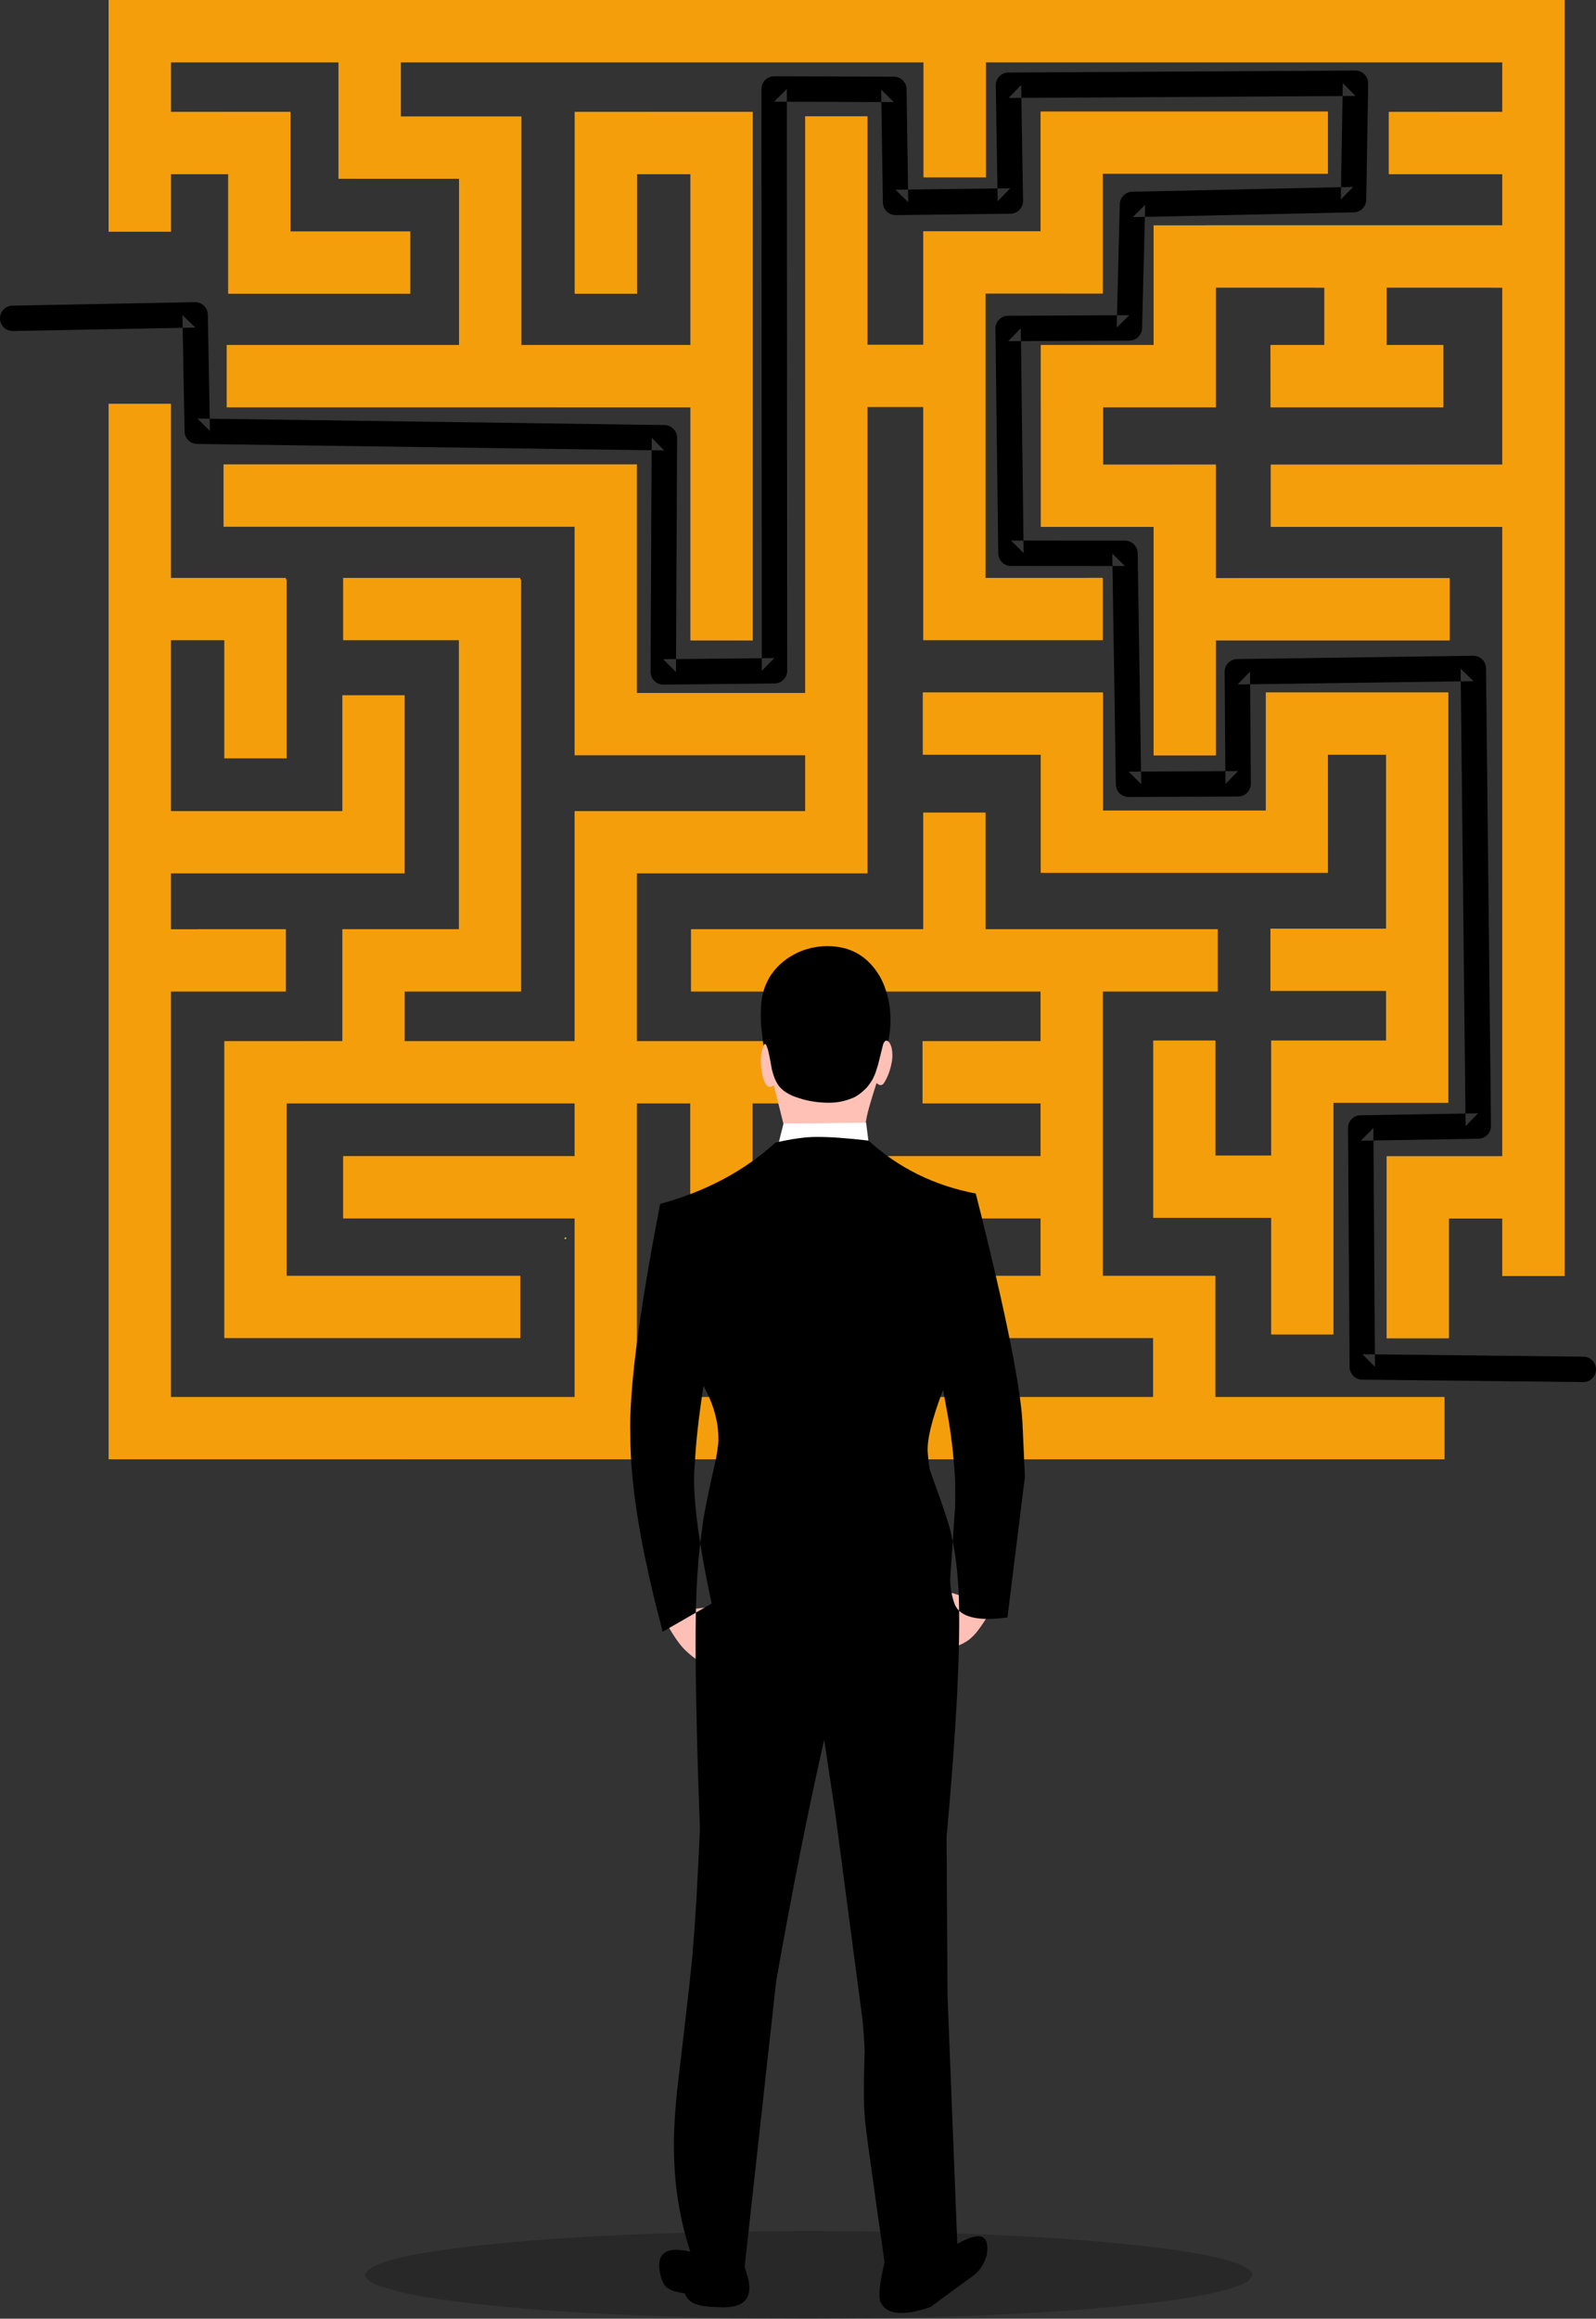 <svg width="1674" height="2431" xmlns="http://www.w3.org/2000/svg" xmlns:xlink="http://www.w3.org/1999/xlink" xml:space="preserve" overflow="hidden"><rect width="100%" height="100%" fill="#333333" stroke="none"/><defs><clipPath id="clip0"><rect x="1320" y="22" width="1674" height="2431"/></clipPath></defs><g clip-path="url(#clip0)" transform="translate(-1320 -22)"><path d="M1434 22.03 1434 264.801 1499.22 264.809 1499.22 204.496 1559.5 204.504 1559.5 329.977 1750.17 329.985 1750.17 264.801 1624.68 264.809 1624.68 139.332 1499.23 139.339 1499.23 87.207 1675.21 87.214 1675.21 209.42 1801.51 209.428 1801.51 383.786 1557.87 383.793 1557.87 448.954 2044.32 448.961 2044.32 693.359 2109.5 693.366 2109.5 139.332 1922.92 139.339 1922.92 329.977 1988.09 329.985 1988.09 204.5 2044.31 204.507 2044.31 383.778 1866.7 383.786 1866.7 144.271 1740.39 144.278 1740.39 87.207 2288.75 87.214 2288.75 207.779 2353.97 207.782 2353.97 87.207 2895.83 87.214 2895.83 139.332 2776.84 139.339 2776.84 204.496 2895.83 204.504 2895.83 258.293 2529.97 258.304 2529.97 383.778 2411.8 383.786 2411.8 448.946 2411.83 448.954 2411.83 574.424 2529.97 574.432 2529.97 813.965 2595.14 813.969 2595.14 693.351 2840.4 693.359 2840.4 628.183 2595.14 628.19 2595.14 509.221 2477.01 509.229 2477.01 448.946 2595.14 448.954 2595.14 323.469 2709.22 323.477 2709.22 383.778 2652.58 383.786 2652.78 448.946 2833.88 448.95 2833.88 383.778 2774.39 383.786 2774.39 323.469 2895.83 323.477 2895.83 509.221 2652.99 509.229 2652.99 574.424 2895.83 574.432 2895.83 1234.37 2774.39 1234.37 2774.39 1425 2839.6 1425 2839.6 1299.53 2895.83 1299.53 2895.83 1359.84 2961 1359.84 2961 22 1434 22.004Z" fill="#BFC3C6" fill-rule="evenodd"/><path d="M2594.69 1486.75 2594.69 1359.68 2476.6 1359.68 2476.6 1061.46 2597.13 1061.46 2597.13 996.216 2353.61 996.216 2353.61 874.034 2288.42 874.042 2288.42 996.216 2044.9 996.216 2044.9 1061.46 2411.42 1061.46 2411.42 1113.59 2287.65 1113.63 2287.65 1178.76 2411.42 1178.76 2411.42 1234.19 2167.07 1234.19 2167.07 1299.36 2411.42 1299.36 2411.42 1359.68 2167.07 1359.68 2167.07 1424.84 2529.54 1424.84 2529.54 1486.75 1987.88 1486.75 1987.88 1178.76 2044.08 1178.76 2044.08 1421.66 2109.23 1421.66 2109.23 1178.76 2230.59 1178.76 2230.59 1113.59 1987.88 1113.63 1987.88 937.566 2229.81 937.566 2229.8 448.659 2288.42 448.666 2288.42 693.097 2476.59 693.105 2476.59 627.92 2353.58 627.927 2353.58 329.673 2476.59 329.68 2476.59 204.177 2712.8 204.185 2712.8 139 2411.42 139.007 2411.42 264.487 2288.42 264.495 2288.42 383.481 2229.8 383.488 2229.8 143.94 2164.62 143.948 2164.62 748.513 1987.88 748.52 1987.88 508.949 1554.58 508.953 1554.58 574.157 1922.73 574.165 1922.73 813.732 2164.62 813.74 2164.62 872.401 1922.73 872.408 1922.73 1113.63 1744.36 1113.63 1744.36 1061.46 1866.53 1061.46 1866.53 629.527 1865.71 629.535 1865.71 627.927 1680.02 627.935 1680.02 693.105 1801.37 693.112 1801.37 996.216 1679.2 996.216 1679.2 1113.63 1555.39 1113.63 1555.39 1424.84 1865.7 1424.84 1865.7 1359.68 1620.54 1359.68 1620.54 1178.76 1922.73 1178.76 1922.73 1234.19 1680.01 1234.19 1680.01 1299.36 1922.73 1299.36 1922.73 1486.75 1499.19 1486.75 1499.19 1061.46 1619.73 1061.46 1619.73 996.216 1499.19 996.254 1499.19 937.566 1744.35 937.566 1744.35 751.011 1679.2 751.015 1679.2 872.408 1499.19 872.412 1499.19 693.105 1555.39 693.109 1555.39 817.012 1620.54 817.015 1620.54 629.527 1619.73 629.535 1619.73 627.927 1499.19 627.935 1499.19 445.394 1434 445.398 1434 1551.96 2835 1552 2835 1486.75 2594.71 1486.75Z" fill="#9A6D16" fill-rule="evenodd"/><path d="M2839 748 2839 1178.14 2718.52 1178.14 2718.52 1421 2653.38 1421 2653.38 1298.76 2594.78 1298.76 2594.78 1298.76 2529.71 1298.76 2529.71 1113.02 2594.78 1113.02 2594.78 1233.6 2653.38 1233.6 2653.38 1113.02 2773.86 1113.02 2773.86 1060.82 2652.56 1060.82 2652.56 995.665 2773.86 995.665 2773.86 813.205 2712.8 813.212 2712.81 937.026 2411.68 937.026 2411.68 813.205 2288 813.212 2288 748 2476.81 748.007 2476.81 871.802 2647.73 871.81 2647.73 748Z" fill="#9A6D16" fill-rule="evenodd"/><path d="M2411 509 2412 509.004 2412 573.996 2411 574 2411 509ZM2411 509 2412 509.004 2412 573.996 2411 574 2411 509ZM2411 509 2412 509.004 2412 573.996 2411 574 2411 509ZM2411 509 2412 509.004 2412 573.996 2411 574 2411 509Z" fill="#9A6D16" fill-rule="evenodd"/><path d="M1434 22.03 1434 264.801 1499.22 264.809 1499.22 204.496 1559.5 204.504 1559.5 329.977 1750.17 329.985 1750.17 264.801 1624.68 264.809 1624.68 139.332 1499.23 139.339 1499.23 87.207 1675.21 87.214 1675.21 209.42 1801.51 209.428 1801.51 383.786 1557.87 383.793 1557.87 448.954 2044.32 448.961 2044.32 693.359 2109.5 693.366 2109.5 139.332 1922.92 139.339 1922.92 329.977 1988.09 329.985 1988.09 204.5 2044.31 204.507 2044.31 383.778 1866.7 383.786 1866.7 144.271 1740.39 144.278 1740.39 87.207 2288.75 87.214 2288.75 207.779 2353.97 207.782 2353.97 87.207 2895.83 87.214 2895.83 139.332 2776.84 139.339 2776.84 204.496 2895.83 204.504 2895.83 258.293 2529.97 258.304 2529.97 383.778 2411.8 383.786 2411.8 448.946 2411.83 448.954 2411.83 574.424 2529.97 574.432 2529.97 813.965 2595.14 813.969 2595.14 693.351 2840.4 693.359 2840.4 628.183 2595.14 628.19 2595.14 509.221 2477.01 509.229 2477.01 448.946 2595.14 448.954 2595.14 323.469 2709.22 323.477 2709.22 383.778 2652.58 383.786 2652.78 448.946 2833.88 448.95 2833.88 383.778 2774.39 383.786 2774.39 323.469 2895.83 323.477 2895.83 509.221 2652.99 509.229 2652.99 574.424 2895.83 574.432 2895.83 1234.37 2774.39 1234.37 2774.39 1425 2839.6 1425 2839.6 1299.53 2895.83 1299.53 2895.83 1359.84 2961 1359.84 2961 22 1434 22.004Z" fill="#9A6D16" fill-rule="evenodd"/><path d="M2594.69 1486.75 2594.69 1359.68 2476.6 1359.68 2476.6 1061.46 2597.13 1061.46 2597.13 996.216 2353.61 996.216 2353.61 874.034 2288.42 874.042 2288.42 996.216 2044.9 996.216 2044.9 1061.46 2411.42 1061.46 2411.42 1113.59 2287.65 1113.63 2287.65 1178.76 2411.42 1178.76 2411.42 1234.19 2167.07 1234.19 2167.07 1299.36 2411.42 1299.36 2411.42 1359.68 2167.07 1359.68 2167.07 1424.84 2529.54 1424.84 2529.54 1486.75 1987.88 1486.75 1987.88 1178.76 2044.08 1178.76 2044.08 1421.66 2109.23 1421.66 2109.23 1178.76 2230.59 1178.76 2230.59 1113.59 1987.88 1113.63 1987.88 937.566 2229.81 937.566 2229.8 448.659 2288.42 448.666 2288.42 693.097 2476.59 693.105 2476.59 627.92 2353.58 627.927 2353.58 329.673 2476.59 329.68 2476.59 204.177 2712.8 204.185 2712.8 139 2411.42 139.007 2411.42 264.487 2288.42 264.495 2288.42 383.481 2229.8 383.488 2229.8 143.94 2164.62 143.948 2164.62 748.513 1987.88 748.52 1987.88 508.949 1554.58 508.953 1554.58 574.157 1922.73 574.165 1922.73 813.732 2164.62 813.74 2164.62 872.401 1922.73 872.408 1922.73 1113.63 1744.36 1113.63 1744.36 1061.46 1866.53 1061.46 1866.53 629.527 1865.71 629.535 1865.71 627.927 1680.02 627.935 1680.02 693.105 1801.37 693.112 1801.37 996.216 1679.2 996.216 1679.2 1113.63 1555.39 1113.63 1555.39 1424.84 1865.7 1424.84 1865.7 1359.68 1620.54 1359.68 1620.54 1178.76 1922.73 1178.76 1922.73 1234.19 1680.01 1234.19 1680.01 1299.36 1922.73 1299.36 1922.73 1486.75 1499.19 1486.75 1499.19 1061.46 1619.73 1061.46 1619.73 996.216 1499.19 996.254 1499.19 937.566 1744.35 937.566 1744.35 751.011 1679.2 751.015 1679.2 872.408 1499.19 872.412 1499.19 693.105 1555.39 693.109 1555.39 817.012 1620.54 817.015 1620.54 629.527 1619.73 629.535 1619.73 627.927 1499.19 627.935 1499.19 445.394 1434 445.398 1434 1551.96 2835 1552 2835 1486.75 2594.71 1486.75Z" fill="#9A6D16" fill-rule="evenodd"/><path d="M2839 748 2839 1178.14 2718.52 1178.14 2718.52 1421 2653.38 1421 2653.38 1298.76 2594.78 1298.76 2594.78 1298.76 2529.71 1298.76 2529.71 1113.02 2594.78 1113.02 2594.78 1233.6 2653.38 1233.6 2653.38 1113.02 2773.86 1113.02 2773.86 1060.82 2652.56 1060.82 2652.56 995.665 2773.86 995.665 2773.86 813.205 2712.8 813.212 2712.81 937.026 2411.68 937.026 2411.68 813.205 2288 813.212 2288 748 2476.81 748.007 2476.81 871.802 2647.73 871.81 2647.73 748Z" fill="#9A6D16" fill-rule="evenodd"/><path d="M2411 509 2412 509.004 2412 573.996 2411 574 2411 509ZM2411 509 2412 509.004 2412 573.996 2411 574 2411 509ZM2411 509 2412 509.004 2412 573.996 2411 574 2411 509ZM2411 509 2412 509.004 2412 573.996 2411 574 2411 509Z" fill="#9A6D16" fill-rule="evenodd"/><path d="M1434.01 22.03 1434.01 264.801 1499.23 264.809 1499.23 204.496 1559.51 204.504 1559.51 329.977 1750.18 329.985 1750.18 264.801 1624.68 264.809 1624.68 139.332 1499.23 139.339 1499.23 87.207 1675.22 87.214 1675.22 209.42 1801.52 209.428 1801.52 383.786 1557.87 383.793 1557.87 448.954 2044.32 448.961 2044.32 693.359 2109.5 693.366 2109.5 139.332 1922.92 139.339 1922.92 329.977 1988.1 329.985 1988.1 204.5 2044.31 204.507 2044.31 383.778 1866.7 383.786 1866.7 144.271 1740.39 144.278 1740.39 87.207 2288.76 87.214 2288.76 207.779 2353.97 207.782 2353.97 87.207 2895.83 87.214 2895.83 139.332 2776.84 139.339 2776.84 204.496 2895.83 204.504 2895.83 258.293 2529.97 258.304 2529.97 383.778 2411.8 383.786 2411.8 448.946 2411.83 448.954 2411.83 574.424 2529.97 574.432 2529.97 813.965 2595.14 813.969 2595.14 693.351 2840.4 693.359 2840.4 628.183 2595.14 628.19 2595.14 509.221 2477.01 509.229 2477.01 448.946 2595.14 448.954 2595.14 323.469 2709.22 323.477 2709.22 383.778 2652.58 383.786 2652.78 448.946 2833.88 448.95 2833.88 383.778 2774.39 383.786 2774.39 323.469 2895.83 323.477 2895.83 509.221 2652.99 509.229 2652.99 574.424 2895.83 574.432 2895.83 1234.37 2774.39 1234.37 2774.39 1425 2839.61 1425 2839.61 1299.53 2895.83 1299.53 2895.83 1359.84 2961 1359.84 2961 22 1434 22.004Z" fill="#F59E0B" fill-rule="evenodd"/><path d="M2594.69 1486.75 2594.69 1359.68 2476.6 1359.68 2476.6 1061.46 2597.13 1061.46 2597.13 996.216 2353.61 996.216 2353.61 874.034 2288.42 874.042 2288.42 996.216 2044.9 996.216 2044.9 1061.46 2411.42 1061.46 2411.42 1113.59 2287.65 1113.63 2287.65 1178.76 2411.42 1178.76 2411.42 1234.19 2167.07 1234.19 2167.07 1299.36 2411.42 1299.36 2411.42 1359.68 2167.07 1359.68 2167.07 1424.84 2529.54 1424.84 2529.54 1486.75 1987.88 1486.75 1987.88 1178.76 2044.08 1178.76 2044.08 1421.66 2109.23 1421.66 2109.23 1178.76 2230.59 1178.76 2230.59 1113.59 1987.88 1113.63 1987.88 937.566 2229.81 937.566 2229.8 448.659 2288.42 448.666 2288.42 693.097 2476.59 693.105 2476.59 627.92 2353.58 627.927 2353.58 329.676 2476.59 329.684 2476.59 204.177 2712.8 204.185 2712.8 139 2411.42 139.007 2411.42 264.487 2288.42 264.495 2288.42 383.481 2229.8 383.488 2229.8 143.94 2164.62 143.948 2164.62 748.513 1987.88 748.52 1987.88 508.945 1554.58 508.953 1554.58 574.165 1922.73 574.173 1922.73 813.732 2164.62 813.74 2164.62 872.401 1922.73 872.408 1922.73 1113.63 1744.36 1113.63 1744.36 1061.46 1866.53 1061.46 1866.53 629.535 1865.71 629.542 1865.71 627.927 1680.02 627.935 1680.02 693.105 1801.37 693.109 1801.37 996.216 1679.2 996.216 1679.2 1113.59 1555.39 1113.63 1555.39 1424.84 1865.7 1424.84 1865.7 1359.68 1620.54 1359.68 1620.54 1178.76 1922.73 1178.76 1922.73 1234.19 1680.01 1234.19 1680.01 1299.36 1922.73 1299.36 1922.73 1486.75 1499.19 1486.75 1499.19 1061.46 1619.73 1061.46 1619.73 996.216 1499.19 996.254 1499.19 937.566 1744.35 937.566 1744.35 751.011 1679.2 751.015 1679.2 872.404 1499.19 872.412 1499.19 693.105 1555.39 693.109 1555.39 817.008 1620.54 817.015 1620.54 629.535 1619.73 629.542 1619.73 627.927 1499.19 627.935 1499.19 445.391 1434 445.398 1434 1551.96 2835 1552 2835 1486.75 2594.71 1486.75Z" fill="#F59E0B" fill-rule="evenodd"/><path d="M2839 748 2839 1178.14 2718.52 1178.14 2718.52 1421 2653.38 1421 2653.38 1298.76 2594.78 1298.76 2594.78 1298.76 2529.71 1298.76 2529.71 1113.02 2594.78 1113.02 2594.78 1233.6 2653.38 1233.6 2653.38 1113.02 2773.86 1113.02 2773.86 1060.82 2652.56 1060.82 2652.56 995.665 2773.86 995.665 2773.86 813.205 2712.8 813.212 2712.81 937.026 2411.68 937.026 2411.68 813.205 2288 813.212 2288 748 2476.81 748.007 2476.81 871.802 2647.73 871.81 2647.73 748Z" fill="#F59E0B" fill-rule="evenodd"/><path d="M2980.54 1471 2980.54 1471 2748.73 1468.46C2741.47 1468.35 2735.61 1462.47 2735.56 1455.23L2735.56 1455.23 2733.9 1204.7C2733.85 1197.39 2739.69 1191.44 2746.98 1191.29L2746.98 1191.29 2870.32 1189.24 2857.23 1202.69 2852.01 722.991 2865.51 736.156 2617.99 739.615 2631.11 726.208 2631.97 843.687C2632 847.223 2630.61 850.626 2628.13 853.142 2625.64 855.659 2622.26 857.08 2618.72 857.095L2618.72 857.099 2503.77 857.603C2496.47 857.637 2490.51 851.793 2490.4 844.502L2490.4 844.502 2486.66 602.343 2499.95 615.448 2380.36 615.361C2373.08 615.357 2367.15 609.501 2367.06 602.222L2367.06 602.222 2364.06 366.57C2364.02 363.023 2365.39 359.605 2367.87 357.073 2370.36 354.542 2373.76 353.109 2377.3 353.09L2377.3 353.094 2504.51 352.461 2491.27 365.437 2494.53 236.005C2494.71 228.895 2500.45 223.185 2507.55 223.033L2507.55 223.037 2739.39 218.016 2726.37 231.101 2728.41 109.09 2741.8 122.622 2377.83 124.692 2391.06 111.162 2393.06 232.519C2393.12 236.058 2391.76 239.473 2389.3 242.012 2386.83 244.551 2383.45 246.002 2379.91 246.048L2379.91 246.051 2259.53 247.537C2252.19 247.628 2246.17 241.765 2246.05 234.432L2246.05 234.436 2244.23 115.915 2257.49 129.023 2131.93 128.61 2145.29 115.289 2145.67 725.264C2145.67 732.571 2139.79 738.513 2132.48 738.585L2132.48 738.589 2015.83 739.752C2012.27 739.79 2008.84 738.395 2006.31 735.882 2003.79 733.366 2002.37 729.944 2002.39 726.378L2002.39 726.386 2003.56 480.908 2016.68 494.281 1526.71 487.437C1519.53 487.334 1513.72 481.552 1513.59 474.37L1513.59 474.374 1511.35 352.374 1524.92 365.437 1333.57 369.068C1326.21 369.208 1320.14 363.36 1320 356.012 1319.86 348.66 1325.71 342.589 1333.06 342.449L1333.06 342.453 1524.41 338.818C1527.94 338.75 1531.36 340.092 1533.9 342.54 1536.44 344.991 1537.91 348.353 1537.97 351.885L1537.97 351.885 1540.21 473.881 1527.09 460.815 2017.05 467.662C2024.36 467.765 2030.22 473.734 2030.18 481.036L2030.18 481.036 2029.01 726.507 2015.57 713.134 2132.22 711.966 2119.04 725.283 2118.66 115.308C2118.66 111.769 2120.07 108.373 2122.57 105.872 2125.08 103.375 2128.48 101.976 2132.02 101.988L2132.02 101.992 2257.58 102.401C2264.84 102.424 2270.74 108.252 2270.85 115.505L2270.85 115.509 2272.67 234.023 2259.2 220.918 2379.58 219.425 2366.44 232.954 2364.44 111.602C2364.38 108.047 2365.75 104.618 2368.23 102.075 2370.72 99.532 2374.12 98.092 2377.67 98.073L2377.67 98.073 2741.64 96C2745.23 95.981 2748.67 97.406 2751.18 99.953 2753.7 102.499 2755.09 105.956 2755.03 109.537L2755.03 109.537 2752.99 231.548C2752.87 238.699 2747.12 244.478 2739.97 244.63L2739.97 244.634 2508.13 249.648 2521.15 236.676 2517.88 366.111C2517.7 373.304 2511.83 379.049 2504.64 379.083L2504.64 379.087 2377.43 379.712 2390.68 366.233 2393.68 601.881 2380.38 588.738 2499.97 588.825C2507.24 588.833 2513.16 594.665 2513.27 601.93L2513.27 601.934 2517.02 844.089 2503.65 830.984 2618.6 830.473 2605.35 843.884 2604.49 726.405C2604.44 719.087 2610.3 713.099 2617.62 712.997L2617.62 713.001 2865.14 709.537C2868.68 709.488 2872.09 710.852 2874.62 713.319 2877.15 715.79 2878.6 719.167 2878.64 722.703L2878.64 722.706 2883.85 1202.39C2883.93 1209.7 2878.09 1215.73 2870.76 1215.84L2870.76 1215.84 2747.43 1217.93 2760.52 1204.51 2762.18 1455.05 2749.02 1441.82 2980.84 1444.4C2988.19 1444.47 2994.08 1450.5 2994 1457.85 2993.92 1465.2 2987.89 1471.08 2980.54 1471Z" fill-rule="evenodd"/><path d="M1913.56 1319 1913.01 1319.42 1912.58 1319.79 1912.27 1320.13 1912.08 1320.38 1912 1320.58 1912.04 1320.79 1912.19 1320.92 1912.46 1320.96 1912.85 1321C1913.07 1321 1913.45 1320.96 1914 1320.88 1913.89 1320.42 1913.75 1319.75 1913.58 1319L1913.56 1319Z" fill="#FDD908" fill-rule="evenodd"/><path d="M2634 2407.04 2629.75 2413.29C2609.61 2425.87 2550.68 2435.96 2452.95 2443.49 2354.55 2451.02 2238.68 2454.07 2105.34 2452.67 1978.07 2450.68 1876.29 2444.84 1799.99 2435.17 1775.55 2432.04 1755.41 2428.65 1739.58 2424.96L1719.63 2419.28C1708.67 2415.36 1703.12 2411.3 1703 2407.04 1706.33 2393.98 1751.78 2383.14 1839.34 2374.48 1926.91 2365.82 2036.63 2361.34 2168.5 2361 2300.37 2361.34 2410.09 2365.82 2497.66 2374.48 2585.23 2383.14 2630.67 2394.02 2634 2407.04" fill="#000000" fill-rule="evenodd" fill-opacity="0.22"/><path d="M2318.33 1692 2362 1706.11C2352.02 1723.56 2344.22 1734.59 2338.61 1739.2 2336.56 1741.31 2332.97 1743.62 2327.83 1746.16 2324.14 1747.85 2318.87 1749.46 2312 1751L2318.33 1692" fill="#FEC0B6" fill-rule="evenodd"/><path d="M2013 1713.16 2014.69 1716.2C2022.01 1729.75 2028.3 1739.81 2033.56 1746.34 2038.23 1752.35 2045.41 1758.58 2055.11 1765L2063 1707 2013 1713.16" fill="#FEC0B6" fill-rule="evenodd"/><path d="M2144.73 1182.64 2143.21 1180.09C2135.05 1166.76 2129.62 1155.3 2126.92 1145.71 2123.36 1133.87 2120.83 1120.7 2119.3 1106.16 2117.78 1094.62 2117.59 1083.12 2118.73 1071.66 2119.42 1066.03 2120.8 1060.51 2122.86 1055.18 2125.86 1048.67 2127.91 1044.82 2129.02 1043.68 2135.92 1033.63 2145.5 1025.79 2157.78 1020.19 2168.38 1015.66 2179.31 1013.61 2190.57 1014.06 2213.09 1014.71 2230.39 1025.06 2242.48 1045.13 2244.47 1048.59 2246.22 1052.29 2247.73 1056.24L2249.8 1062.26C2251.05 1066.33 2252.03 1070.6 2252.73 1075.01 2254.16 1083.88 2254.38 1093.14 2253.4 1102.69 2250.88 1124.24 2242.38 1151.65 2227.9 1185L2144.73 1182.64" fill-rule="evenodd"/><path d="M2144.32 1210.71 2227.77 1213C2227.22 1206.09 2227.67 1199.37 2229.12 1192.95 2230.25 1187.04 2233.68 1175.2 2239.4 1157.48 2242.54 1160.42 2245.15 1160.42 2247.24 1157.37 2250.87 1151.68 2253.43 1145.07 2254.93 1137.51 2256.25 1132.05 2256.35 1126.48 2255.24 1120.83 2253.92 1115.9 2252.13 1113.31 2249.85 1113 2248.42 1113.04 2247.24 1114.3 2246.33 1116.74L2240.95 1138.28C2239.1 1144.5 2237.85 1148.2 2237.2 1149.35 2235.82 1153.09 2233.17 1157.33 2229.23 1162.14 2223.38 1168.1 2218.08 1171.88 2213.31 1173.56 2205.65 1176.65 2197.67 1178.18 2189.36 1178.14 2179.81 1178.14 2170.6 1176.92 2161.75 1174.47 2154.87 1172.37 2150.97 1170.96 2150.06 1170.31 2145.5 1168.17 2141.92 1165.81 2139.32 1163.17 2137.05 1161.26 2134.77 1157.71 2132.48 1152.52 2131.35 1149.5 2130.41 1146.45 2129.64 1143.36 2127.36 1130.53 2125.83 1123.16 2125.05 1121.25 2123.88 1117.24 2122.71 1115.83 2121.52 1117.01 2117.5 1125.37 2116.92 1136.29 2119.78 1149.73 2121.27 1155.31 2123 1158.93 2124.97 1160.58 2126.53 1161.99 2128.76 1161.8 2131.67 1159.96L2144.32 1210.71" fill="#FFC1B6" fill-rule="evenodd"/><path d="M2134 1231.21 2141.8 1199.91C2166.58 1199.87 2195.46 1199.57 2228.42 1199L2233 1235 2134 1231.21" fill="#FFFFFF" fill-rule="evenodd"/><path d="M2101.01 2398.6 2102.08 2402.2C2112.2 2430.06 2102.53 2442.95 2073.08 2440.86 2062.71 2440.67 2055.11 2439.65 2050.27 2437.79 2044.84 2436.28 2040.79 2432.49 2038.1 2426.42 2029.31 2425.1 2023.84 2423.5 2021.69 2421.69 2016.95 2419.75 2013.66 2413.42 2011.82 2402.77 2008.96 2383.67 2019.72 2377.04 2044.1 2382.8 2031.29 2344.06 2025.6 2302.53 2027.04 2258.14 2027.52 2244.42 2028.62 2229.3 2030.34 2212.66 2041.45 2119.12 2046.91 2070.12 2046.7 2065.57 2049.17 2039 2051.64 1996.85 2054.12 1939.13 2048.86 1798.75 2048.2 1707.03 2052.15 1663.97 2052.36 1657.19 2054.04 1642.22 2057.21 1619.02 2058.25 1609.85 2062.88 1587.11 2071.1 1550.8 2073.01 1539.32 2073.82 1532.72 2073.51 1530.98 2073.65 1512.82 2068.45 1494.18 2057.89 1475 2052.72 1508.39 2049.67 1535.98 2048.76 1557.77 2045.72 1585.33 2051.6 1633.84 2066.42 1703.24L2015.03 1732.76 2012.6 1722.98C1991.58 1642.86 1981.1 1577.52 1981.16 1527.04 1979.55 1481.36 1989.97 1400.41 2012.42 1284.2 2060.07 1271.28 2100.4 1249.83 2133.4 1219.93 2150.31 1216.06 2164.29 1214.09 2175.35 1214.01 2189.15 1213.86 2207.65 1215.11 2230.87 1217.84 2262.64 1246.65 2300.18 1265.14 2343.46 1273.36 2375.39 1399.58 2391.8 1481.55 2392.69 1519.3L2395 1570.36 2376.69 1717.71C2345.87 1722.04 2327.5 1717.64 2321.59 1704.53 2317.61 1693.91 2316.04 1683.49 2316.87 1673.26L2321.56 1605.07C2321.99 1601.55 2322.07 1591.39 2321.8 1574.64 2320.46 1548.26 2317.39 1522.68 2312.58 1497.85 2311.47 1491.6 2310.34 1485.34 2309.19 1479.13 2297.33 1510.09 2291.97 1532.11 2293.12 1545.23 2293.91 1556.18 2294.84 1562.74 2295.92 1564.9 2310.35 1604.43 2317.75 1627.21 2318.13 1633.31 2321.89 1649 2324.37 1668.67 2325.56 1692.28 2327.64 1746.67 2323.4 1831.95 2312.84 1948.08L2313.85 2114.8 2324.08 2374.65C2348.12 2360.85 2358.42 2364.76 2354.96 2386.4 2352.03 2395.69 2347.73 2402.55 2342.07 2406.94L2295.74 2440.86C2267.82 2450.26 2250.62 2448.86 2244.15 2436.69 2240.98 2431.5 2242.2 2417.21 2247.8 2393.79 2232.56 2287.67 2225.71 2236.92 2227.25 2241.66 2225.83 2233.17 2225.71 2210.27 2226.88 2172.98 2226.7 2163.66 2225.91 2152.06 2224.49 2138.19L2195.99 1922.42 2184.44 1846.08C2167.79 1919.16 2151 2003.56 2134.06 2099.38L2101.01 2398.6" fill-rule="evenodd"/></g></svg>